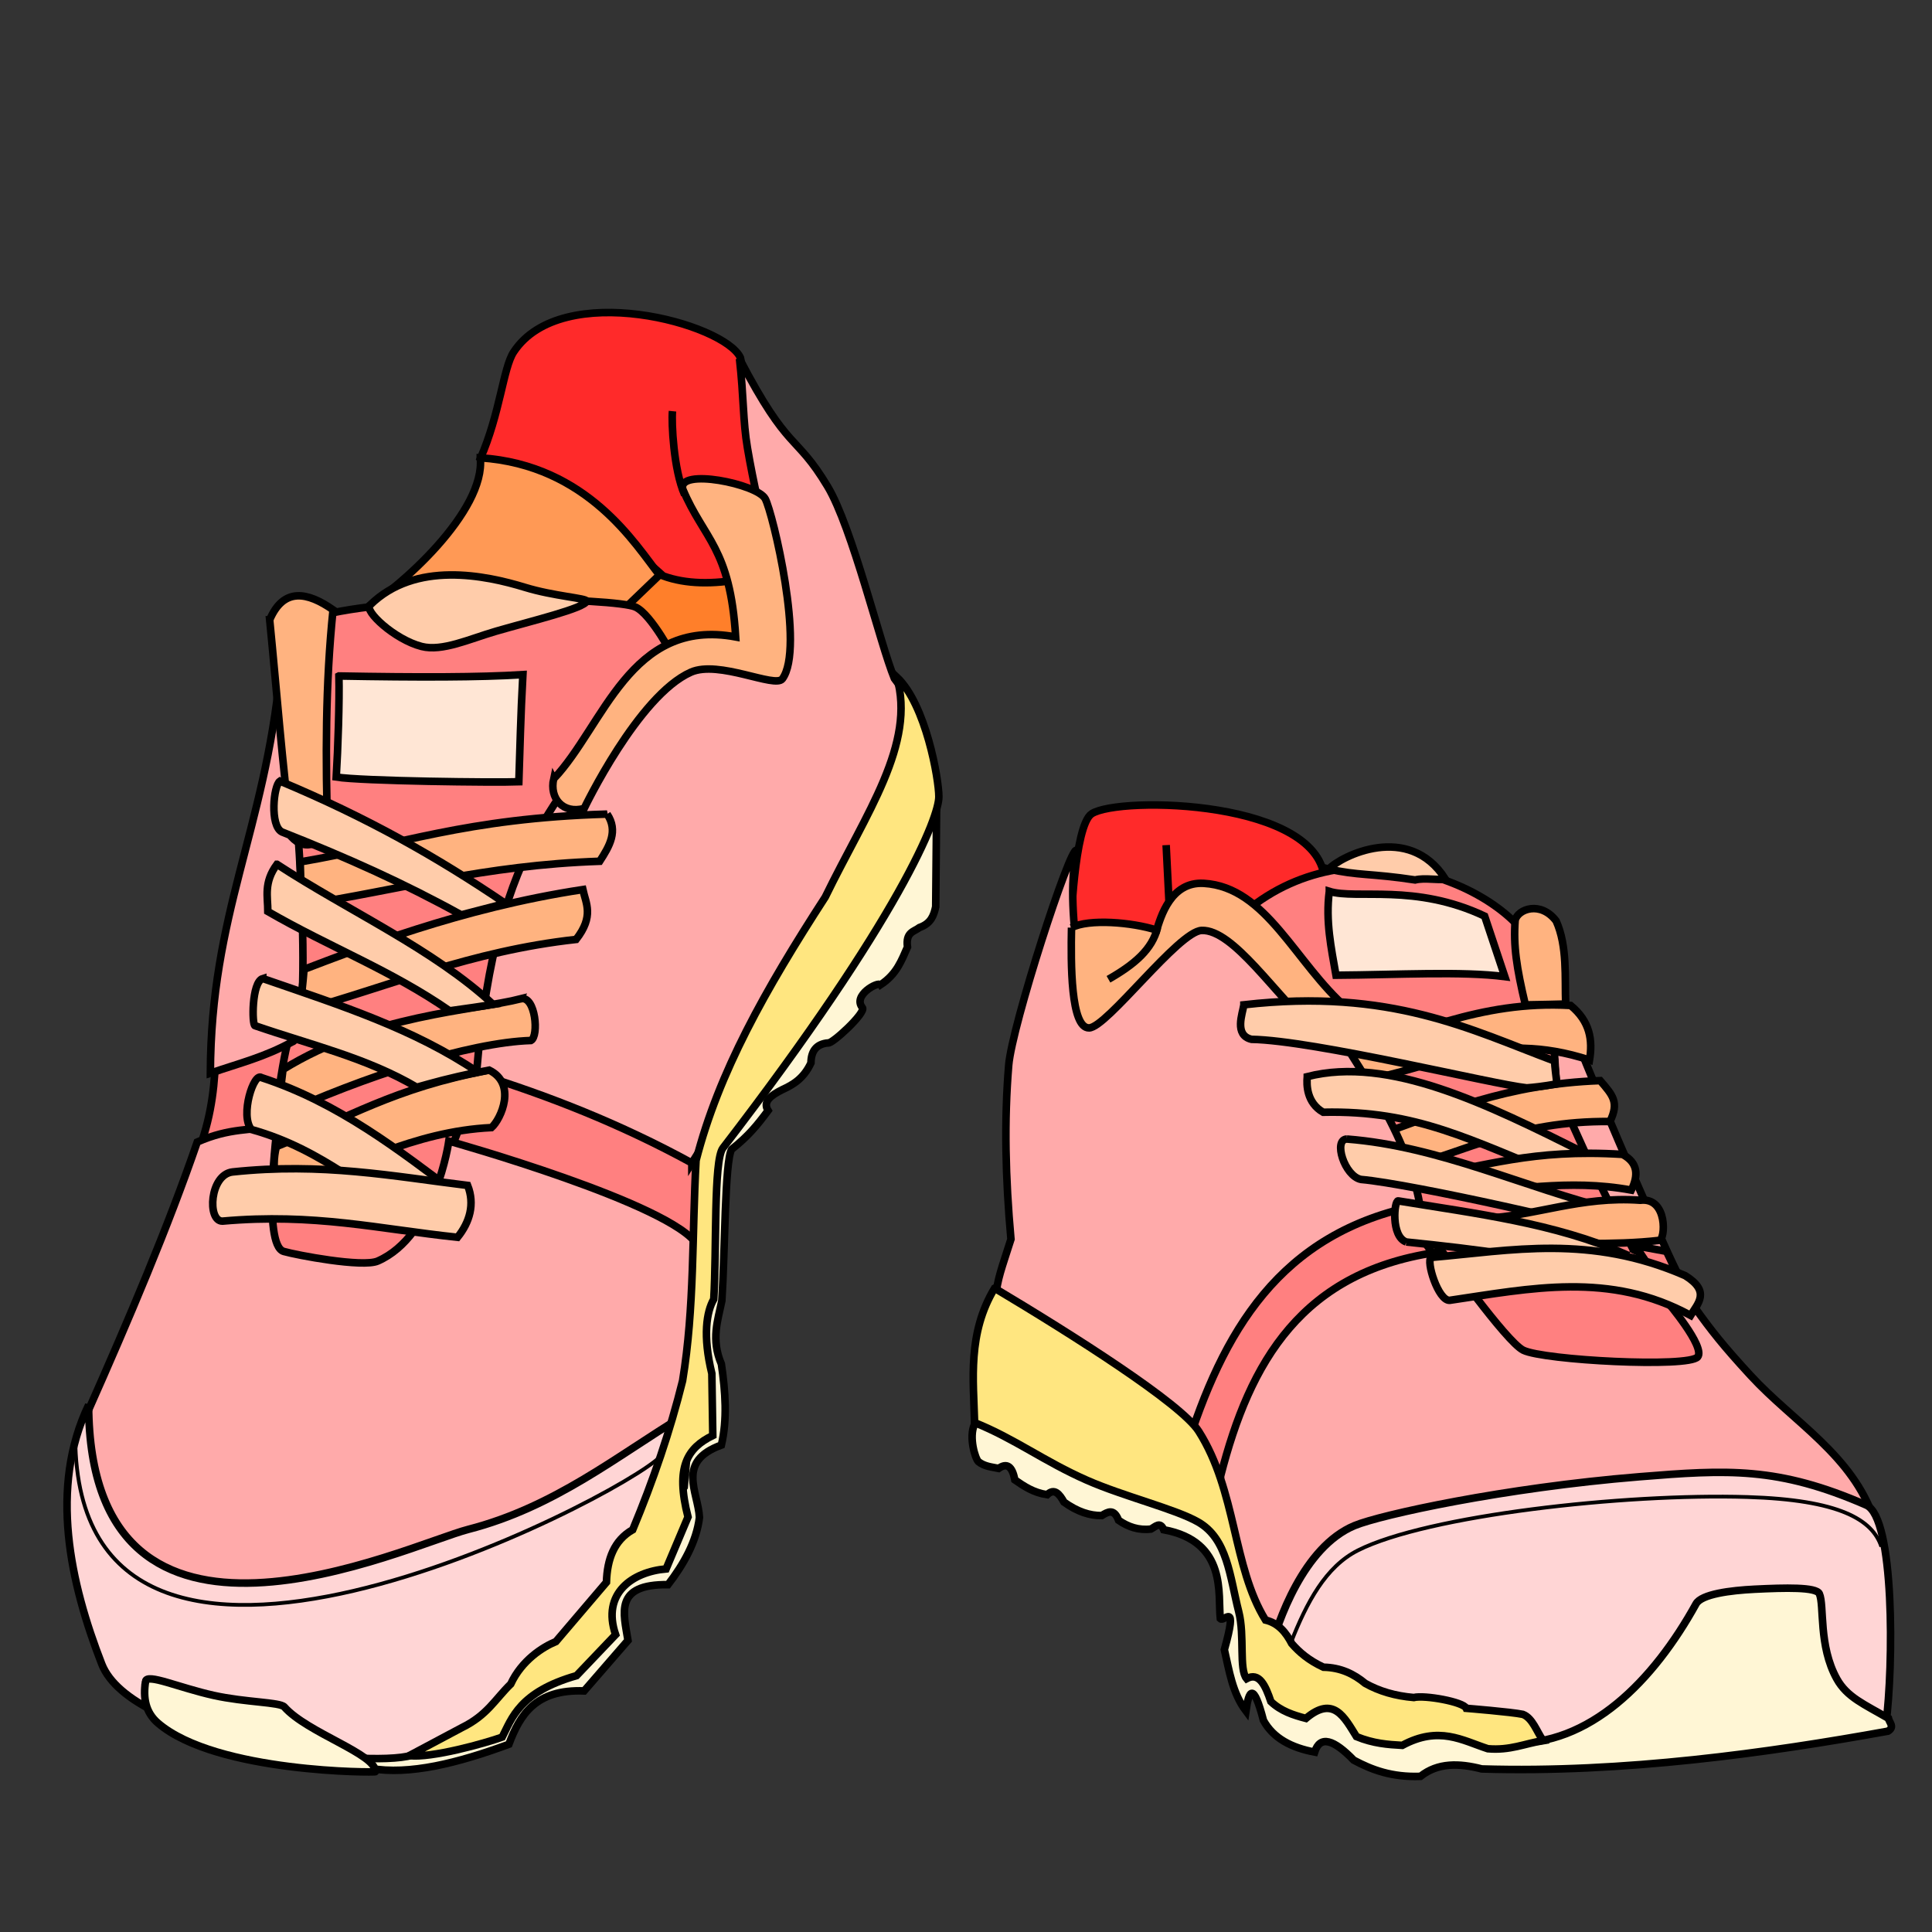 <svg cursor="default" version="1.1" viewBox="0 0 256 256" xmlns="http://www.w3.org/2000/svg">
 <rect x="0" y="0" width="256" height="256" fill="#333333" stroke="none"/>
 <g fill-rule="evenodd" stroke="#000">
  <path d="m160.99 197.6-3.788-7.197c3.45-26.85 17.688-28.93 30.305-31.883 1.484 3.04 2.052 5.798 4.04 8.334-19.836 3.834-23.572 18.355-30.557 30.747z" fill="#ff8080"/>
  <path d="m141.88 123.19c3.696 2.059 8.472 0.693 12.805 0.735 0 0 20.957 0.261 20.834-7.072-0.183-10.903-27.242-11.413-30.868-9.023-2.333 1.537-2.77 15.36-2.77 15.36z" fill="#ff2a2a"/>
  <path d="m161.62 124.18c13.806-16.17 36.21-8.176 41.417 1.01 3.806 19.885 14.503 38.18 24.243 56.695l-26.769 0.126z" fill="#ff8080"/>
  <path d="m216.42 165.59c-3.776-7.037-7.059-14.197-10.164-21.402 0 0-1.14-18.42-1.074-17.615 0.424 5.11 14.937 37.758 16.794 41.543-2.97-1.401-3.78-1.721-5.556-2.526z" fill="#faa"/>
  <path d="m183.26 150.19c0.8 0.15 3.75 4.195 3.112 4.407 7.533-1.86 14.636-6.11 26.955-5.99 1.241-2.554 0.382-3.472-1.292-5.418-12.349 0.43-20.972 4.22-28.775 7zm-5.855-10.532 3.215 3.483c9.625-1.606 17.35-6.821 30-2.679 0.436-2.622 0.079-5.112-2.5-7.232-12.267-0.698-20.697 3.976-30.714 6.429z" fill="#ffb380"/>
  <path d="m157.08 192.3-25.191-20.266c0.326-2.753 0.764-3.744 2.068-7.834-0.736-8.179-0.907-15.675-0.3-23.039 0.437-5.313 8.203-29.216 8.965-28.473-1.735 9.103 1.822 22.012 1.944 21.759l13.65-13.804 15.658 10.606c5.317 9.422 12.357 17.823 14.268 28.41-18.737 3.609-26.165 17.028-31.062 32.641z" fill="#faa"/>
  <path d="m173.22 142.66c-0.113 1.107-0.078 3.458 2.104 4.718 12.451-0.277 19.447 3.698 31.612 8.513l2.914-3.18c-12.773-6.374-25.762-12.832-36.63-10.052z" fill="#fca"/>
  <path d="m188.48 155.82c0.357 0.09 4.286 2.233 4.286 2.233 7.752-0.228 14.894-1.92 23.393-0.358 0.954-1.95 0.907-3.621-1.161-4.732-12.133-0.76-18.177 1.646-26.518 2.857z" fill="#ffb380"/>
  <path d="m216.7 165.06 5.537 8.338 3.088 1.288c-1.729-2.536-3.249-6.335-4.508-8.871z" fill="#ff8080"/>
  <path d="m86.875 73.5-7.946 11.25 16.696 10.714 11.518-14.464z" fill="#ff7f2a"/>
  <path d="m63.64 60.788c8.986 4.91 18.043 9.8 24.243 15.531 3.01 1.09 6.587 1.14 10.607 0.379l-5.62-11.428 8.298 0.894c-3.328-7.491-1.8-13.202-3.057-18.762-2.097-4.548-23.67-10.453-30.052-0.757-1.382 2.099-1.799 8.173-4.42 14.142z" fill="#ff2a2a"/>
  <path d="m63.64 60.662c0.709 7.03-10.493 17.202-16.097 20.5-1.583 4.687 20.959 2.116 30.365 4.122l9.47-9.091c-3.114-3.915-9.471-14.59-23.738-15.531z" fill="#f95"/>
  <path d="m42.742 81.496c11.763-2.9 38.774-2.267 41.453-1.062 2.135 0.96 5.14 6.807 5.14 6.807l-32.261 83.654-24.37-3.283z" fill="#ff8080"/>
  <path d="m63.64 140.21c-1.027 4.741-2.683 9.23-4.546 13.637l32.388 13.637c2.066-3.459 1.61-9.614 2.02-13.826-3.731-3.462-19.442-9.298-29.862-13.448z" fill="#ff8080"/>
  <path d="m91.671 154.1c-9.42-5.153-18.948-8.9-28.536-11.868 2.666-31.927 12.105-36.624 20.329-49.75 4.119-5.014 13.446-6.449 20.834-7.703-1.242-8.96-3.644-15.886-5.256-25.418-0.618-3.653-0.473-6.665-1.057-11.831 6.586 12.623 7.36 9.757 11.666 16.912 3.29 5.467 6.94 20.797 8.853 25.451 9.806 12.355-13.26 42.426-26.833 64.208z" fill="#faa"/>
  <path d="m25.885 153.47c1.846-4.252 2.482-8.503 2.652-12.754 0 0 10.476-3.58 9.849-3.156-0.676 0.457-2.856 15.538-2.02 15.91z" fill="#ff8080"/>
  <path d="m47.892 232.7c0.378 0.631 1.151 1.618 1.151 1.618 5.195 0.922 11.621-0.698 18.385-3.192 1.47-3.902 3.524-7.319 9.975-7.071l5.808-6.692c-0.585-3.636-1.865-7.467 5.304-7.387 2.08-2.705 3.763-5.694 4.166-8.902-0.18-3.428-3.121-7.41 2.905-9.596 0.792-3.38 0.544-7.02 0-10.733-1.393-3.27-0.471-5.77 0.063-8.397 0.43-6.683 0.376-18.389 1.289-20.05 2.241-1.776 3.4-3.212 4.835-5.14-0.749-1.218 0.408-2.033 1.894-2.779 1.436-0.658 2.821-1.47 3.788-3.535 0.019-1.566 0.707-2.514 2.273-2.652 0.48 0.206 5.074-4.034 4.546-4.672-1.345-1.621 2.084-3.503 2.399-3.03 2.165-1.423 2.782-3.233 3.572-5-0.26-2.007 0.861-2.021 1.597-2.59 1.535-0.542 1.895-1.618 2.142-2.745l0.136-14.743-29.608 47.427-3.85 44.194-27.527 32.704c-5.077 1.034-9.952 3.972-15.243 2.963z" fill="#fff6d5"/>
  <path d="m11.594 187.15c5.521-12.423 10.677-24.585 14.544-35.827 4.333-1.912 7.118-1.502 10.606-2.147 0 0-2.025 15.816 0.846 16.644 1.698 0.49 10.457 2.158 12.47 1.275 7.655-3.355 9.413-15.898 9.413-15.898s29.788 8.34 32.956 13.826c0.052 3.934 0.728 13.919-4.636 29.09-15.213 7.045-33.09 15.378-50.039 20.47-9.611-1.336-32.252-1.53-26.16-27.433z" fill="#faa"/>
  <path d="m11.743 186.17c-5.248 10.967-2.44 23.591 1.74 34.324 3.93 10.091 34.885 13.942 41.152 12.076 17.615-5.245 31.399-23.905 35.774-44.885-8.587 5.199-16.921 12.016-28.348 14.963-8.137 2.099-50.156 22.301-50.318-16.478z" fill="#ffd5d5"/>
  <path d="m27.875 142.2c3.997-1.371 7.15-2.125 10.826-4.135 3.05-0.636 0.646-38.027-1.578-48.993-2.064 21.07-9.183 31.953-9.248 53.127z" fill="#faa"/>
  <path d="m35.734 82.127c1.853-4.342 5.029-3.68 8.397-1.325-1.014 9.8-1.02 19.853-0.694 29.989-1.544 0.997-3.09 1.928-4.799 0.126-1.264-9.877-1.953-19.21-2.904-28.79z" fill="#ffb380"/>
  <path d="m19.286 222.79c-0.34 2.175-0.024 4.094 1.646 5.53 7.722 6.633 29.121 6.562 28.8 6.434 0.145-2.313-9.04-5.153-12.053-8.571-0.57-0.647-5.15-0.6-9.358-1.533-4.612-1.023-8.864-2.956-9.035-1.86z" fill="#fff6d5"/>
  <path d="m54.224 232.63 6.994-3.72c3.358-1.647 4.4-3.77 6.46-5.77 1.451-3.137 4.228-4.901 5.983-5.625l6.696-7.857c0.094-3.069 1.013-5.56 3.482-6.965 2.713-6.52 4.965-13.092 6.607-19.732 1.598-9.732 1.245-19.464 1.786-29.196 2.983-11.632 9.157-22.62 17.117-34.896 5.45-11.195 12.046-20.295 9.47-29.168 3.883 3.65 5.587 13.588 5.584 15.857 0.027 2.619-4.901 15.714-28.628 46.583-1.232 1.68-0.8 13.342-1.2 20.013-0.95 1.644-1.477 4.821-0.252 9.85l0.126 8.207c-3.338 1.637-5 4.117-3.283 10.796l-2.904 6.881c-4.47 0.382-8.566 3.232-6.692 8.713l-5.177 5.43c-7.572 2.166-8.568 5.655-9.85 8.144-2.32 0.832-9.377 2.8-12.319 2.455z" fill="#ffe680"/>
  <path d="m44.91 89.571c0.083 3.292-0.127 9.689-0.356 13.393 3.286 0.535 21.102 0.748 24.196 0.625 0.154-4.413 0.23-8.614 0.536-14.196-5.812 0.361-13.823 0.37-24.375 0.178z" fill="#ffe6d5"/>
  <path d="m36.627 151.93c-0.803 3.005 0.218 6.219 0.694 5.852 9.147-3.047 17.456-7.877 27.803-8.371 1.267-1.128 3.377-5.801-0.303-7.611-12.657 2.38-18.693 6.33-28.194 10.13zm32.436-19.594c1.892-0.365 2.37 4.954 1.294 5.535-8.159 0.25-22.2 4.77-33.616 10.045l0.759-6.206c11.724-7.267 25.314-7.782 31.563-9.375zm-28.773-3.893c-0.382 4.48-0.49 3.988-0.736 5.589 12.094-3.343 22.786-8.01 36.785-9.554 2.408-3.087 1.291-4.777 0.893-6.607-16.26 2.454-30.075 7.969-36.942 10.572zm40.156-20.572c1.501 2.236 0.317 4.248-0.982 6.25-15.384 0.525-26.45 3.798-39.509 5.804l-0.178-5.715c13.141-2.236 21.828-5.792 40.67-6.339zm-7.084-4.661c-0.575 2.547 1.212 4.69 4.04 3.915 0 0 7.152-14.962 14.143-18.057 3.705-1.64 11.166 2.165 12.122 0.884 3.013-4.037-1.267-22.021-2.273-23.865-1.031-1.957-11.665-4.13-10.922-1.262 2.778 6.629 6.285 7.717 7.008 19.571-14.007-2.61-17.476 11.809-24.118 18.814z" fill="#ffb380"/>
 </g>
 <g stroke="#000">
  <path d="m90.714 65.554c-1.465-3.293-1.754-9.587-1.607-11.072" fill="none"/>
  <path d="m49.03 80.18c-0.857 0.734 3.265 4.573 6.844 5.483 2.733 0.695 6.341-1.003 9.848-2.022 4.653-1.351 11.817-3.069 12.013-3.996-2e-3 -0.386-4.353-0.646-8.164-1.814-5.245-1.608-14.551-3.562-20.54 2.348zm-11.932 23.32c-0.86 0.57-1.368 5.942 0.268 6.741 8.78 3.476 16.16 6.792 23.75 10.982l5.848-1.518c-9.103-6.16-18.265-11.353-29.866-16.205zm-0.402 11.027c-1.784 2.429-1.208 4.268-1.205 6.25 8.272 4.769 16.388 7.818 24.086 13.16 2.58-0.367 4.044-0.564 5.77-0.842-7.951-7.36-19.048-12.31-28.65-18.568zm-1.875 15.133c-1.5 0.448-1.446 6.229-1.026 6.25 7.465 2.57 14.839 4.272 21.428 8.155 2.17-0.604 4.236-1.213 8.116-1.99-8.515-5.743-18.004-8.787-28.518-12.414zm-1.517 20c-1.536-1.888 0.335-7.627 1.339-6.874 10.208 3.333 18.21 9.61 26.34 15.714l-4.287 4.375c-7.646-4.556-13.844-10.56-23.392-13.214z" fill="#fca" fill-rule="evenodd"/>
  <path d="m30.804 155.29c-3.022 0.357-3.372 6.518-1.34 6.518 12.211-1.083 20.7 1.036 31.161 2.142 1.617-2.008 2.32-4.394 1.34-6.875-9.885-1.209-19.248-3.056-31.161-1.785z" fill="#fca" fill-rule="evenodd"/>
  <path d="m9.975 190.59c0.272 45.2 72.225 7.874 77.53 2.399" fill="none" stroke-width=".5"/>
 </g>
 <g fill-rule="evenodd" stroke="#000">
  <path d="m169.71 218.18c-7.963-5.976-8.44-19.46-7.955-22.665 3.825-14.914 10.674-27.28 29.357-29.673 0 0 8.456 11.95 10.733 13.069 2.725 1.338 21.918 2.34 23.107 0.884 1.072-1.313-4.103-7.387-4.103-7.387 0.723-1.116 2.312 0.15 3.661 0.757 2.254 3.165 3.85 5.18 7.45 9.092 5.71 6.205 13.562 10.575 16.415 19.193z" fill="#faa"/>
  <path d="m168.25 218.88c1.06-3.936 4.425-13.898 11.237-16.73 3.46-1.439 19.854-5.02 37.72-6.472 11.687-0.95 18.391-1.352 30.087 3.756 3.747 1.637 3.628 21.16 2.588 29.169-25.069 1.311-50.642 12.88-81.632-9.723z" fill="#ffd5d5"/>
  <path d="m129.11 188.77c-0.754 1.688 0.106 4.496 0.536 4.91 0.807 0.64 1.759 0.702 2.678 0.893 1.058-0.75 1.8-0.349 2.143 1.518 1.232 0.852 2.473 1.694 4.286 1.965 0.963-0.911 1.622-0.107 2.232 0.982 1.793 1.29 3.445 1.804 5 1.785 0.812-0.5 1.622-0.977 2.232 0.625 1.266 0.875 2.664 1.356 4.286 1.161 0.591-0.304 1.217-1.06 1.696 0.09 8.488 1.558 7.144 8.66 7.5 11.785 0.511 0.509 2.393-2.537 0.536 4.107 0.652 2.829 1.07 5.75 2.857 8.125 0.394-2.769 0.984-3.892 2.322 1.25 1.297 2.364 3.705 3.617 6.785 4.197 0.721-2.282 2.554-1.644 5.179 1.071 2.386 1.275 5.038 2.284 8.84 2.143 2.298-1.83 5.115-1.758 8.124-0.982 18.776 0.563 38.046-2.146 53.829-5.006 0.92-0.566 0.176-1.131 0.057-1.697-3.214-1.873-5.485-2.794-6.835-5.22-2.456-4.41-1.63-9.748-2.319-11.291-0.405-0.909-4.538-0.798-8.574-0.6-3.201 0.157-7.05 0.647-7.765 1.939-5.6 10.135-14.13 18.938-24.732 18.437-11.714-0.553-24.077-8.913-34.286-13.794-1.94-13.55-7.597-26.587-35.178-36.607z" fill="#fff6d5"/>
  <path d="m131.79 170.69c-3.598 5.977-2.8 12.14-2.652 17.81 5.328 2.14 9.228 5.151 14.895 7.643 4.896 2.153 11.71 3.805 14.721 5.529 3.91 2.238 4.192 7.21 5.383 11.878 0.822 3.223 7e-3 7.635 1.046 8.88 1.66-0.9 2.493 0.885 3.214 3.036 1.326 1.261 2.965 1.793 4.643 2.232 3.665-3.099 5.106-0.141 6.696 2.411 2.253 0.921 4.169 1.056 6.072 1.16 4.872-2.624 7.937-0.661 11.339 0.447 2.95 0.255 4.901-0.69 7.321-1.071-0.856-1.225-1.399-2.998-2.678-3.482-1.503-0.32-7.5-0.804-7.5-0.804-0.357-0.857-5.536-1.783-6.965-1.428-2.44-0.209-4.583-0.834-6.428-1.875-1.483-1.233-3.223-2.098-5.536-2.143-1.946-0.905-3.198-1.983-4.196-3.125-0.769-1.483-1.767-2.707-3.482-3.125-4.375-7.084-3.818-17.078-8.84-25-2.342-3.696-16.748-12.82-27.053-18.974z" fill="#ffe680"/>
 </g>
 <g stroke="#000">
  <path d="m154.52 111.98 0.55 10.899" fill="none"/>
  <path d="m141.98 122.92c2.298-1.204 8.024-0.721 11.281 0.322 0.537-1.693 1.847-6.456 6.254-6.194 8.321 0.495 12.134 10.63 19.03 16.592-1.297 1.115-1.534 3.357-4.545 2.652-4.925-4.335-10.58-13.168-14.774-13.006-3.072 0.12-12.548 12.857-14.912 12.917-2.455 0.062-2.428-8.564-2.334-13.283z" fill="#ffb380" fill-rule="evenodd"/>
  <path d="m164.82 133.14c-0.172 1.174-1.33 4.03 1.009 4.577 8.28 0.132 31.957 5.956 36.466 6.43 0.86-0.062 2.107-0.184 4.01-0.526-0.161-1.365-0.281-2.183-0.312-3.023-11.139-4.169-21.672-9.668-41.173-7.458z" fill="#fca" fill-rule="evenodd"/>
  <path d="m153.38 122.91c-0.689 2.879-3.067 4.888-6.503 6.85" fill="none"/>
 </g>
 <g fill-rule="evenodd" stroke="#000">
  <path d="m202.12 133.15c1.01 0 5.338-0.113 5.338-0.113-0.126-3.454 0.251-7.66-1.261-11.008-2.062-2.693-5.062-1.577-5.428-0.11-0.254 3.425 0.181 6.272 1.351 11.23z" fill="#ffb380"/>
  <path d="m176.14 118.11c-0.517 3.948 0.256 7.508 0.884 11.112 8.173-0.056 16.665-0.55 22.372 0.185l-2.674-8.014c-9.23-4.357-16.937-2.171-20.582-3.283z" fill="#ffe6d5"/>
  <path d="m176.07 115.15c3.8 0.884 5.62 0.562 11.439 1.446 1.352-0.325 2.999 0.086 4.01-0.125-4.864-7.584-13.87-3.017-15.449-1.321zm2.396 35.78c-1.838 0.043-0.321 4.915 1.87 5.353 6.81 0.588 32.458 6.441 32.048 6.826-0.179-0.357 1.365-2.826 1.365-2.826-11.683-2.867-22.96-8.403-35.283-9.353z" fill="#fca"/>
  <path d="m217.35 159.04c3.69-0.43 3.34 5.305 2.49 5.318-5.863 0.683-13.429 0.319-19.749 0.394l-3.482-3.304c6.894-0.332 12.797-2.975 20.74-2.408z" fill="#ffb380"/>
  <path d="m186.34 164.57c-2.074-0.729-1.596-5.544-1.072-5.446 10.298 1.68 20.758 2.955 30.09 7.054l-1.162 2.946c-9.285-2.447-18.571-3.602-27.857-4.554z" fill="#fca"/>
  <path d="m189.64 166.62c-0.724 0.43 0.933 5.774 2.448 5.68 10.684-1.563 21.242-3.855 31.927 1.999 0.979-1.621 2.664-3.163-0.714-5.268-12.63-5.504-22.96-3.338-33.661-2.411z" fill="#fca"/>
 </g>
 <path d="m171.07 217.61c2.064-5.239 4.56-10.008 8.868-12.181 9.14-4.61 35.204-7.57 51.589-7.066 12.203 0.374 16.572 2.988 17.758 6.569" fill="none" stroke="#000" stroke-width=".5"/>
</svg>
